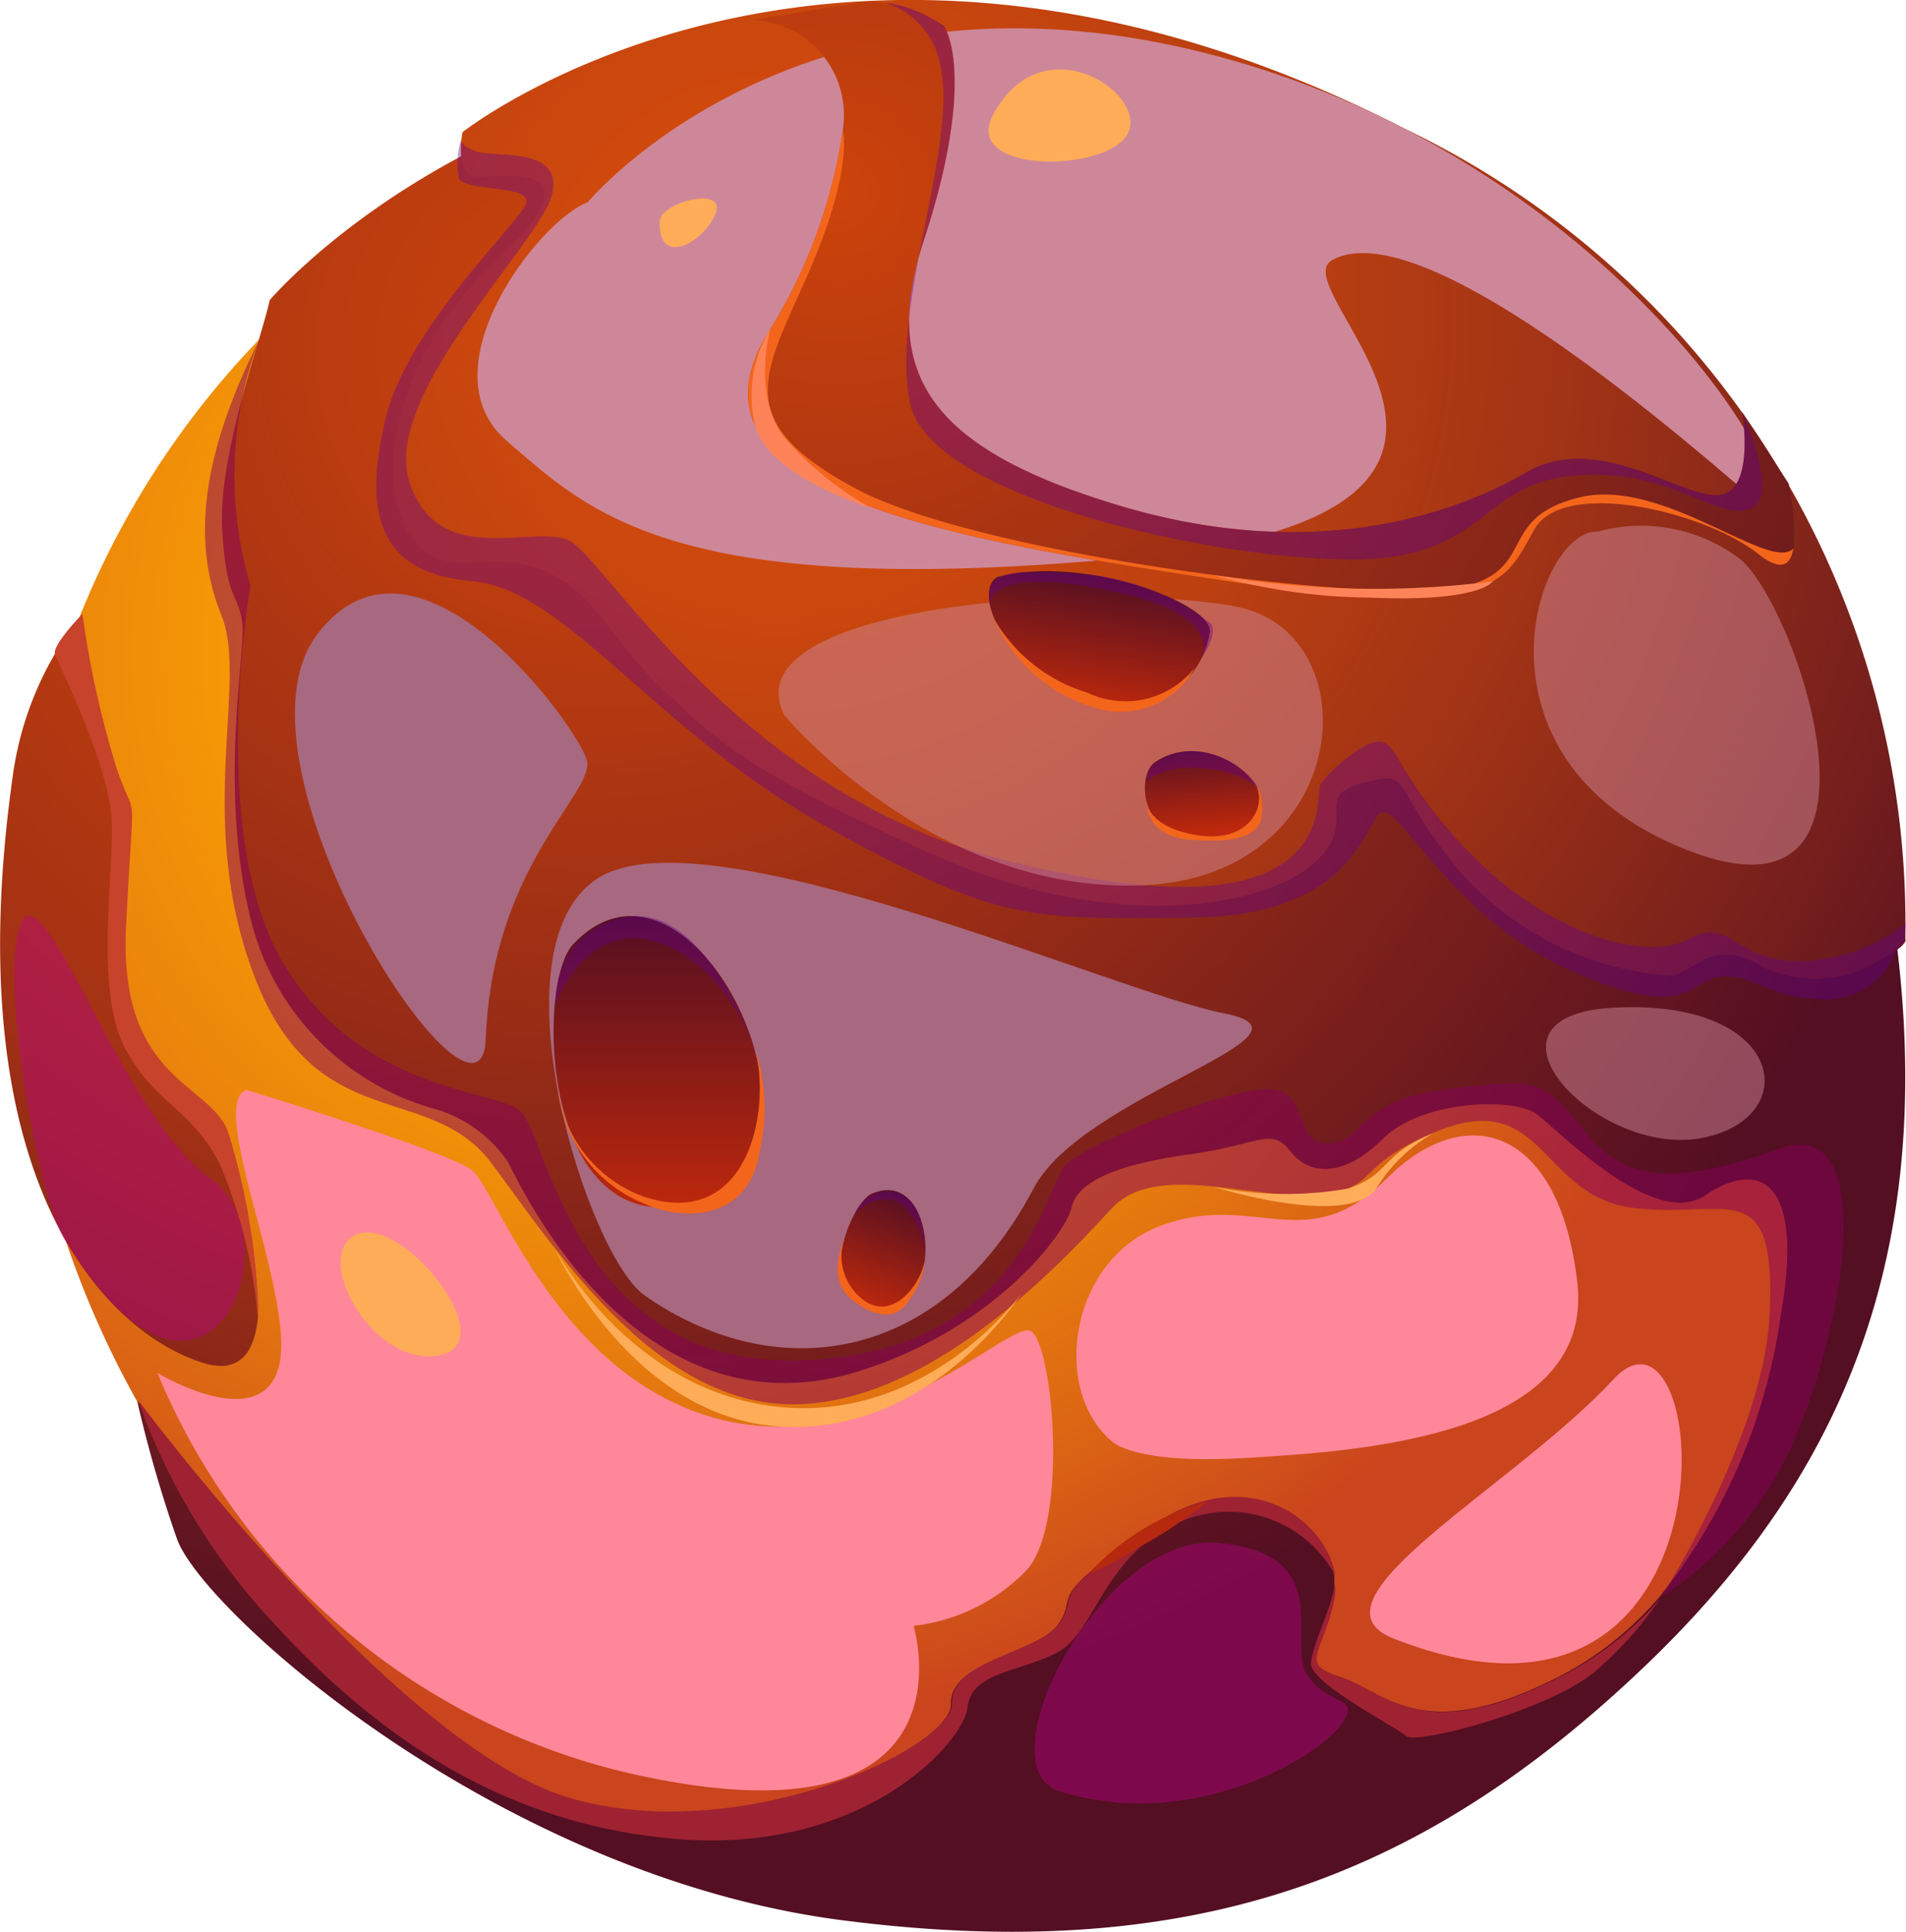 <svg xmlns="http://www.w3.org/2000/svg" xmlns:xlink="http://www.w3.org/1999/xlink" viewBox="0 0 56.54 57.28"><defs><style>.cls-1{isolation:isolate;}.cls-2{fill:url(#radial-gradient);}.cls-3{fill:url(#radial-gradient-2);}.cls-4{fill:url(#Áåçûìÿííûé_ãðàäèåíò_328);}.cls-5{fill:#86005a;}.cls-14,.cls-5{opacity:0.5;}.cls-12,.cls-5,.cls-9{mix-blend-mode:multiply;}.cls-6{fill:#9f2232;}.cls-7{fill:#c7432b;}.cls-8{fill:url(#Áåçûìÿííûé_ãðàäèåíò_58);}.cls-9{fill:#64008d;opacity:0.39;}.cls-10,.cls-14{fill:#ce8799;}.cls-10,.cls-11,.cls-13,.cls-14{mix-blend-mode:soft-light;}.cls-11{fill:#a8687f;}.cls-12{fill:#bd008d;opacity:0.4;}.cls-13{fill:#ff8799;}.cls-15{fill:url(#Áåçûìÿííûé_ãðàäèåíò_59);}.cls-16{fill:#f4651c;}.cls-17{fill:url(#Áåçûìÿííûé_ãðàäèåíò_46);}.cls-18{fill:url(#Áåçûìÿííûé_ãðàäèåíò_46-2);}.cls-19{fill:url(#Áåçûìÿííûé_ãðàäèåíò_46-3);}.cls-20{fill:#ff8359;}.cls-21{fill:#ffac59;}.cls-22{fill:url(#Áåçûìÿííûé_ãðàäèåíò_46-4);}.cls-23{fill:#b6290e;}</style><radialGradient id="radial-gradient" cx="19.78" cy="19.36" r="40.17" gradientUnits="userSpaceOnUse"><stop offset="0" stop-color="#ffac00"/><stop offset="0.14" stop-color="#fda701"/><stop offset="0.31" stop-color="#f69a05"/><stop offset="0.48" stop-color="#ea830c"/><stop offset="0.66" stop-color="#da6314"/><stop offset="0.8" stop-color="#ca441d"/></radialGradient><radialGradient id="radial-gradient-2" cx="17.63" cy="10.39" r="50.33" gradientUnits="userSpaceOnUse"><stop offset="0" stop-color="#cc430c"/><stop offset="0.14" stop-color="#bd3d0f"/><stop offset="0.41" stop-color="#972c16"/><stop offset="0.78" stop-color="#5a1221"/><stop offset="0.82" stop-color="#540f22"/></radialGradient><radialGradient id="Áåçûìÿííûé_ãðàäèåíò_328" cx="17.49" cy="10.26" r="52.36" gradientUnits="userSpaceOnUse"><stop offset="0" stop-color="#cc430c"/><stop offset="0.15" stop-color="#c7410d"/><stop offset="0.31" stop-color="#b93b0f"/><stop offset="0.49" stop-color="#a23114"/><stop offset="0.67" stop-color="#82231a"/><stop offset="0.86" stop-color="#5a1121"/><stop offset="0.89" stop-color="#540f22"/><stop offset="0.98" stop-color="#771fd3"/></radialGradient><radialGradient id="Áåçûìÿííûé_ãðàäèåíò_58" cx="23.06" cy="9.31" r="47.38" gradientUnits="userSpaceOnUse"><stop offset="0" stop-color="#d84d0c"/><stop offset="0.12" stop-color="#d14a0d"/><stop offset="0.3" stop-color="#be4110"/><stop offset="0.51" stop-color="#9f3216"/><stop offset="0.74" stop-color="#741e1d"/><stop offset="0.89" stop-color="#540f22"/><stop offset="0.98" stop-color="#771fd3"/></radialGradient><radialGradient id="Áåçûìÿííûé_ãðàäèåíò_59" cx="24.92" cy="5.68" r="46.62" gradientUnits="userSpaceOnUse"><stop offset="0" stop-color="#cc430c"/><stop offset="0.05" stop-color="#c5400d"/><stop offset="0.62" stop-color="#741d1c"/><stop offset="0.89" stop-color="#540f22"/><stop offset="0.98" stop-color="#771fd3"/></radialGradient><linearGradient id="Áåçûìÿííûé_ãðàäèåíò_46" x1="19.54" y1="35.8" x2="19.54" y2="27.16" gradientUnits="userSpaceOnUse"><stop offset="0" stop-color="#bd280c"/><stop offset="0.18" stop-color="#a92310"/><stop offset="1" stop-color="#540f22"/></linearGradient><linearGradient id="Áåçûìÿííûé_ãðàäèåíò_46-2" x1="11.22" y1="-76.58" x2="11.22" y2="-80.06" gradientTransform="translate(-13.43 105.52) rotate(21.96)" xlink:href="#Áåçûìÿííûé_ãðàäèåíò_46"/><linearGradient id="Áåçûìÿííûé_ãðàäèåíò_46-3" x1="16.73" y1="96.84" x2="16.73" y2="91.88" gradientTransform="matrix(1, -0.09, 0.05, 0.53, 14.62, -25.25)" xlink:href="#Áåçûìÿííûé_ãðàäèåíò_46"/><linearGradient id="Áåçûìÿííûé_ãðàäèåíò_46-4" x1="35.96" y1="-22.74" x2="35.96" y2="-26.57" gradientTransform="translate(-6.8 37.91) rotate(8.73)" xlink:href="#Áåçûìÿííûé_ãðàäèåíò_46"/></defs><g class="cls-1"><g id="Layer_2" data-name="Layer 2"><g id="space"><path class="cls-2" d="M56,30.59c0,14.56-11.74,26-26.45,26-15,0-28-11.82-29-26.85C-.41,14.19,11.9,1.58,27.84,2.07,43.51,2.56,56,15.54,56,30.59Z"/><path class="cls-3" d="M48.47,49.71C42,55.76,35.21,58.25,25,56.94S6,47.76,5.25,45.63s-1.14-3.92-1.18-4.09c.28.37,7.76,10.34,12.83,11.8s11.35-1.51,11.31-2.81,2.6-1.5,3.2-2.39-.51-.65,2.71-2.86c2.87-2,5.21-.17,5.46,1.46a1.8,1.8,0,0,1,0,.22h0a1.35,1.35,0,0,1,0,.35c-.31,1.73-1.14,2,.18,2.42s2.38,2.07,6.46,0a9.85,9.85,0,0,0,3-2.37,17.18,17.18,0,0,0,3.6-8.33c.74-4.17-.71-4.62-2.23-3.59s-4.32-1.89-5-2.4-3.41-.42-4.56.72-2.17,1.12-2.75.38-.9-.2-3,.09-3.32.79-3.49,1.57-2.33,3.62-6.32,4.86c-6.63,2.06-10.1-5.66-10.41-6.22A4,4,0,0,0,13,32.91,7.77,7.77,0,0,1,7.5,27.5c-1.06-4-.21-8.1-.31-9s-.48-.64-.6-2.83S7.77,10,8,8.9c0,0,6.13-7.25,18.08-7.3C38.65,1.55,52.2,9.75,55.44,23.46,58.4,36,55,43.62,48.47,49.71Z"/><path class="cls-4" d="M7.65,38.58h0l0,.5c-.1,1-.54,1.68-1.63,1.33C3.12,39.5-1.32,35,.38,23a9.79,9.79,0,0,1,1.23-3.58,8,8,0,0,1,.81-1.17l0-.05a28.59,28.59,0,0,0,1,4.56c.63,1.9.53.09.3,4.76s2.61,4.61,3.06,6.19A20,20,0,0,1,7.65,38.58Z"/><path class="cls-5" d="M7.66,10.14a11.48,11.48,0,0,0-.23,7.23s-1.31,7.44,1,11.23,6.2,3.68,7,4.34,1.59,7.48,8.13,7.4,7.48-5.06,8-5.74,4.78-2.3,6.05-2.31.7,1.63,1.79,1.61.78-1.27,3.51-1.61,2.88-.3,4.14,1.3,3,1.45,5.76.46,2.05,4.63.58,8.25a10.5,10.5,0,0,1-4.11,5.05s3-4.69,3.21-8.29c.23-4.38-1.3-2.88-4.07-3.25S45.8,32.16,42.5,33.6c-2.38,1-1.55,1.63-3.4,1.82s-4.8-1-6.11.4-5.25,5.78-9.42,5.82-7.16-4.72-9-7.16-5.18-.78-7-5.47-.19-8.76-1-10.76S5.85,13.77,7.66,10.14Z"/><path class="cls-6" d="M35.09,45.09c-2.41,1-2.56,3.32-3.75,3.92s-2.52.57-2.64,1.62-3.1,4.35-8.61,3.9S10.8,51.09,8,48a18.76,18.76,0,0,1-3.9-6.48c.28.37,7.76,10.34,12.83,11.8s11.35-1.51,11.31-2.81,2.6-1.5,3.2-2.39-.51-.65,2.71-2.86c2.87-2,5.21-.17,5.46,1.46A3.59,3.59,0,0,0,35.09,45.09Z"/><path class="cls-6" d="M49.25,47.4a10.87,10.87,0,0,1-1.91,2.14C46,50.7,42,51.74,41.72,51.48s-2.88-1.58-2.83-2.17.6-1.58.71-2.34a1.35,1.35,0,0,1,0,.35c-.31,1.73-1.14,2,.18,2.42s2.38,2.07,6.46,0A9.85,9.85,0,0,0,49.25,47.4Z"/><path class="cls-7" d="M7.65,38.58h0l0,.5a14.8,14.8,0,0,0-1.15-4.61c-.9-1.67-1.87-1.71-2.77-3.35s-.39-4.89-.41-6.64-1.62-4.83-1.69-5.1h0c-.06-.24.64-1,.81-1.17l0-.05a28.59,28.59,0,0,0,1,4.56c.63,1.9.53.09.3,4.76s2.61,4.61,3.06,6.19A20,20,0,0,1,7.65,38.58Z"/><path class="cls-8" d="M13.72,3.92s11.07-8.77,28-.08a26.13,26.13,0,0,1,14.8,24s.17.18-1,.76A3.55,3.55,0,0,1,52,28.51c-1.26-.62-1.77.32-2.42.42a9.13,9.13,0,0,1-6.3-3.12c-2.16-2.63-1.32-3-2.87-2.59s0,1.13-1.47,2.41-6,2.08-11.37-.34-6.25-3.26-8.06-5-2.22-3.92-5.5-3.61-3.15-5.32.54-8.77,0-2.53-.53-2.69S13.72,3.92,13.72,3.92Z"/><path class="cls-9" d="M56.54,27.38A5.31,5.31,0,0,1,53.1,28.5c-1.83-.19-1.77-1.31-3.05-.64s-4.1-.22-6.27-2.39S41.5,22.12,41,22s-1.58.89-1.82,1.24.84,4.84-9.39,2.26c-7.91-2-11.85-9-12.93-9.48s-3.85.86-4.71-1.71S16,7.22,16.37,5.79s-1.61-1.13-2.16-1.28-.53-.37-.53-.37a2.34,2.34,0,0,0-.07,1.14c.15.41,2.13.19,2,.73s-3.52,3.64-4.18,6.43S11.23,17,14,17.23s5.41,4.43,10.53,7.29,6.06,2.73,10.78,2.69,5.12-2.62,5.62-3.09,2,3,5.61,4.63,3.52.29,4.54.21,1.24.62,3,.67a2.14,2.14,0,0,0,2.18-1.51s.23-.14.24-.31S56.54,27.38,56.54,27.38Z"/><path class="cls-10" d="M17.43,6c-1.44.53-4.86,4.95-2.4,7.07s5,4.77,18.63,3.45c13.47-1.32,4.26-7.93,5.86-8.81,2.29-1.25,8.3,3.48,11.88,6.55S49.61,5.74,37,1.92C24.08-2,17.43,6,17.43,6Z"/><path class="cls-11" d="M30.66,35.24c1.46-2.79,8.92-4.56,5.66-5.19s-15.41-6.07-18.6-4-.29,11.18,1.4,12.36C23,41.12,27.9,40.47,30.66,35.24Z"/><path class="cls-11" d="M14.41,30.81c-.14,3.7-7.94-8.1-5-12s7.76,2.78,8,3.74S14.6,25.65,14.41,30.81Z"/><path class="cls-12" d="M31.42,53.11c-2.3-.73,1.26-7.7,4.75-7.36s2,2.92,2.6,3.9,1.67.58,1,1.51S35.37,54.35,31.42,53.11Z"/><path class="cls-13" d="M7.32,32.32c-1.22.39,1.49,6.18.95,8.21s-3.6.18-3.6.18a20.09,20.09,0,0,0,14,11.87c10.49,2.38,8.43-4.37,8.43-4.37a5.55,5.55,0,0,0,3.39-1.69c1.22-1.48.73-6.7.09-7.05S26,43.33,21.26,42.06,14.72,35.26,14,34.7,7.32,32.32,7.32,32.32Z"/><path class="cls-13" d="M33,42.75c-1.82-1.49-1.31-5.41,1.47-6.42s4.28,1,6.66-1.38,5.14-1.5,5.66,3.08-6.49,5-9.82,5.2S33,42.75,33,42.75Z"/><path class="cls-13" d="M41.35,48.59c-2.84-1.11,3.56-4.5,6.51-7.69S51.91,52.74,41.35,48.59Z"/><path class="cls-14" d="M23.27,21.21c-1.69-3.31,9.4-4,13.41-3.22s3.48,8-2.78,8.26S23.27,21.21,23.27,21.21Z"/><path class="cls-15" d="M53.2,16.26c-.08.47-.33.71-1,.2-1.57-1.28-5.79-2.29-6.67-.78s-1,2.79-9,1.57S20,14.74,22.7,10A15.46,15.46,0,0,0,25,3.86,2.83,2.83,0,0,0,22.34.59L25.5.08a1.44,1.44,0,0,1,.66,0h0A4,4,0,0,1,28,.77c.33.52.71,2.38-.59,6.34s.16,6.21,5.86,7.9,9.9.23,12-1,4.56.73,5.69.67.72-2.46.72-2.46v0l1.38,2.12A6.89,6.89,0,0,1,53.2,16.26Z"/><path class="cls-9" d="M51.84,15.11c-1.07.26-2.38-1.27-5.2-1S44.11,16.62,40,16.59s-12.4-1.84-13-4.62,1.36-7.54.92-9.9a2.42,2.42,0,0,0-1.68-2A4,4,0,0,1,28,.77c.33.52.71,2.38-.59,6.34s.16,6.21,5.86,7.9,9.9.23,12-1,4.56.73,5.69.67.72-2.46.72-2.46v0C51.77,12.44,52.86,14.87,51.84,15.11Z"/><path class="cls-16" d="M53.2,16.26c-.08.47-.33.71-1,.2-1.57-1.28-5.79-2.29-6.67-.78s-1,2.79-9,1.57S20,14.74,22.7,10A15.46,15.46,0,0,0,25,3.86S25.33,5,24,8.05s-2.38,4.41,1.37,6.43,15.75,3.46,18,2.93,1-2.05,3.48-2.66S52.52,17,53.2,16.26Z"/><path class="cls-14" d="M47.41,15.76c-1.84-.08-4.1,6.73,2.55,9.41s3.43-7,1.7-8.56A4.84,4.84,0,0,0,47.41,15.76Z"/><path class="cls-14" d="M47.84,29.88c-4.42.25-.49,4.42,2.6,3.87S53,29.59,47.84,29.88Z"/><path class="cls-17" d="M17,28c-1.14,1.21-.93,9.06,3.7,7.63S20.54,24.26,17,28Z"/><path class="cls-16" d="M16.52,31.72a3.91,3.91,0,0,0,2.57,3.76c3,1,3.78-2.33,3.33-4.31a5.69,5.69,0,0,1,.11,3c-.35,2.1-2.36,2-3.37,1.54A4.15,4.15,0,0,1,16.52,31.72Z"/><path class="cls-9" d="M16.49,29.78s.85-2.46,2.93-1.87,3,3.26,3,3.26-1.32-4-3.51-4A2.46,2.46,0,0,0,16.49,29.78Z"/><path class="cls-18" d="M25.85,35.4c-.63.28-1.82,3.23.21,3.39S27.8,34.54,25.85,35.4Z"/><path class="cls-16" d="M25.05,36.71a1.63,1.63,0,0,0,.47,1.76c.86.78,1.77-.29,1.91-1.09A2.17,2.17,0,0,1,27,38.5c-.43.76-1.14.47-1.65.1S24.68,37.66,25.05,36.71Z"/><path class="cls-9" d="M25.35,36s.73-.78,1.44-.26a2.12,2.12,0,0,1,.64,1.66s.12-1.67-.72-2A1.06,1.06,0,0,0,25.35,36Z"/><path class="cls-19" d="M34.26,22.6c-.62.42-.44,2.82,2.14,2.19S36.16,21.32,34.26,22.6Z"/><path class="cls-16" d="M34,23.77s.06.78,1.55,1,2-.83,1.73-1.43c0,0,.24.23.14.9s-1.14.73-2,.67S34.09,24.54,34,23.77Z"/><path class="cls-9" d="M34,23.17a2.19,2.19,0,0,1,1.65-.38,3,3,0,0,1,1.67.55,2.47,2.47,0,0,0-2-1.07C34.07,22.37,34,23,34,23.17Z"/><path class="cls-20" d="M36,17.05a17.4,17.4,0,0,0,4.69.67c3.22.14,3.59-.48,3.59-.48A28.06,28.06,0,0,1,36,17.05Z"/><path class="cls-12" d="M2,36.87c-.7-.65-2.07-7.64-1.4-9.44s3,5.65,5.63,7.5S6.1,43.56,2,36.87Z"/><path class="cls-21" d="M16.41,36.93s2.16,4.28,6.63,4.78,7.24-3.33,7.24-3.33-2.64,4.18-7.12,3.92S16.41,36.93,16.41,36.93Z"/><path class="cls-21" d="M36,35.19a10.75,10.75,0,0,0,4,.05c1.29-.45.93-1,2.52-1.64a4.78,4.78,0,0,0-1.69,1.63C40,36.45,36,35.19,36,35.19Z"/><path class="cls-21" d="M29.47,3.38c-1,1.81,3.46,1.75,4,.55S30.93.7,29.47,3.38Z"/><path class="cls-21" d="M19.57,6.55c-.06,1.38,1.28.67,1.65-.2S19.6,6,19.57,6.55Z"/><path class="cls-21" d="M10.52,36.63c-1.26.67.55,3.93,2.51,3.56S11.87,35.92,10.52,36.63Z"/><path class="cls-22" d="M29.63,17.1c-.57.15-.53,1.92,2.1,3.45a2.69,2.69,0,0,0,4.16-1.8C36,17.89,32.13,16.45,29.63,17.1Z"/><path class="cls-9" d="M29.37,18s-.27-1.26,3.46-.51,2.76,2.1,2.76,2.1.56-.73.34-1.09A7.16,7.16,0,0,0,31.82,17C29.75,16.86,29.17,17,29.37,18Z"/><path class="cls-16" d="M29.5,18.37a4.79,4.79,0,0,0,2.76,2.17,2.62,2.62,0,0,0,3.19-.75,2.51,2.51,0,0,1-2.62,1.28A4.67,4.67,0,0,1,29.5,18.37Z"/><path class="cls-20" d="M22.85,9.75s-.58,2.07.49,3.31a9.82,9.82,0,0,0,2.49,2s-2.92-.88-3.41-2.36A3.81,3.81,0,0,1,22.85,9.75Z"/><path class="cls-23" d="M32.33,46.62s0,.14,1.54-.79a12.37,12.37,0,0,0,1.94-1.31A7.5,7.5,0,0,0,32.33,46.62Z"/></g></g></g></svg>